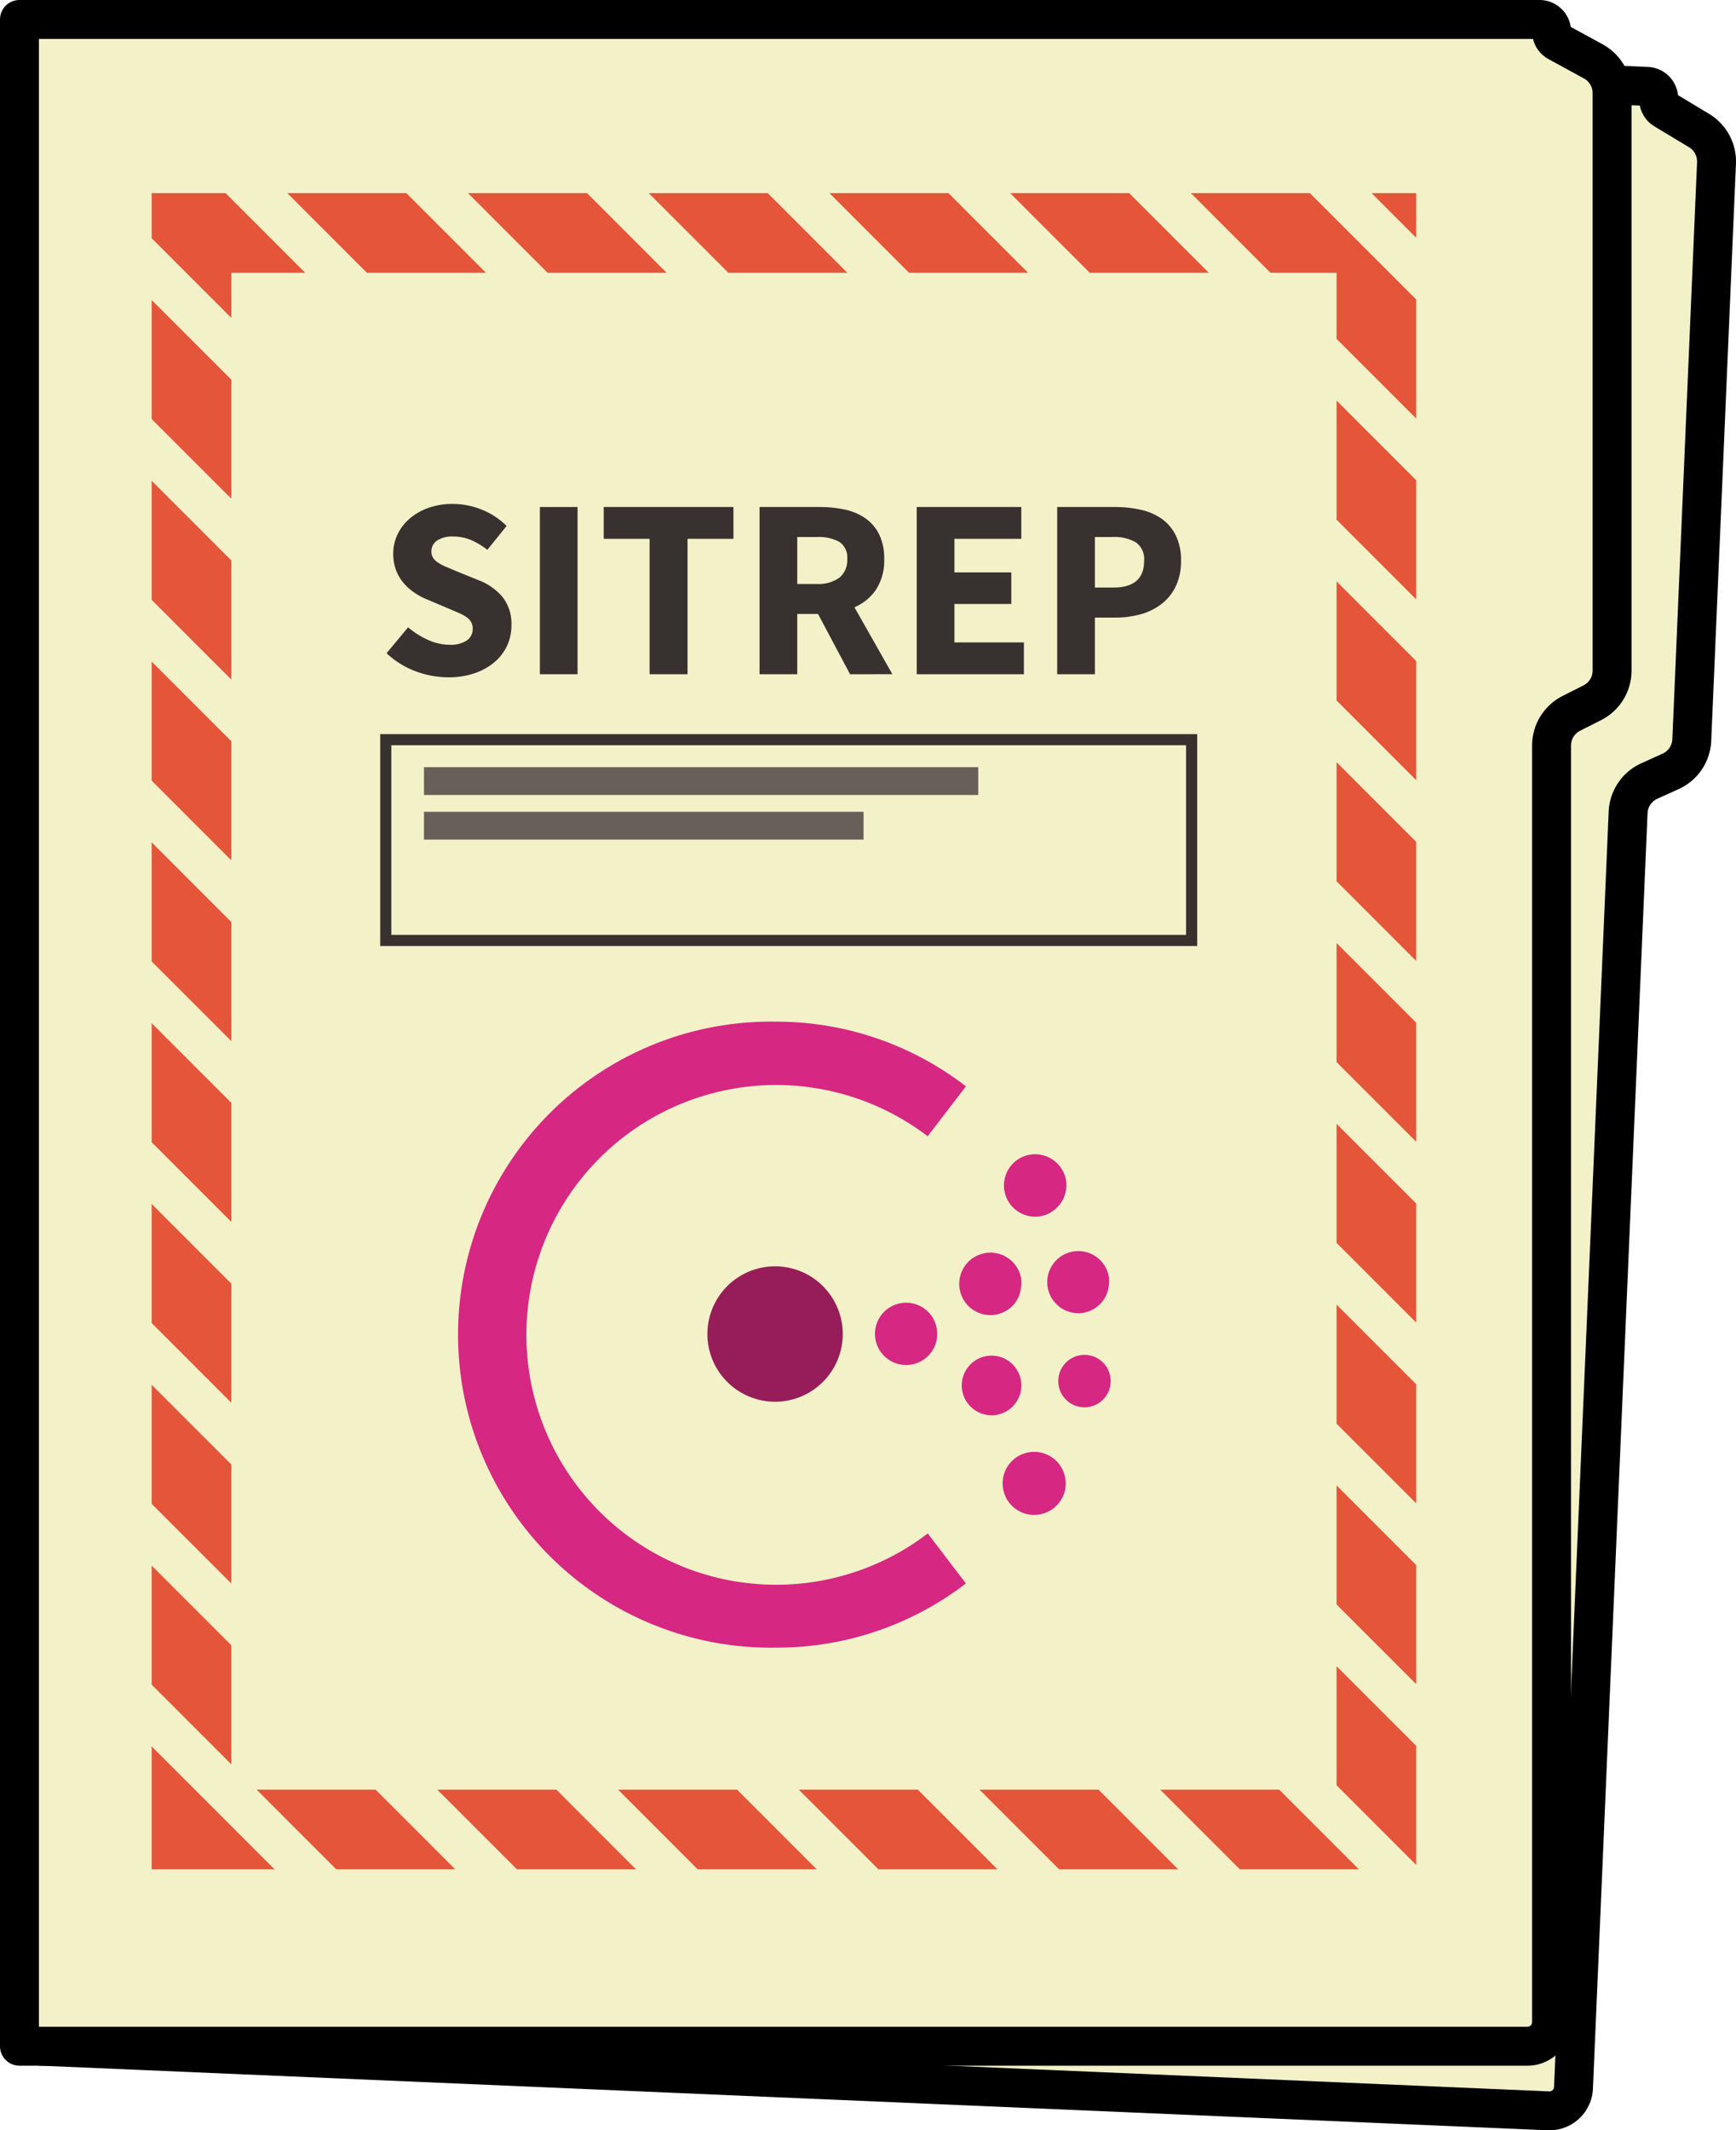 <svg xmlns="http://www.w3.org/2000/svg" viewBox="0 0 312.252 383"><defs><style>.a,.b{fill:#f3f1c8;stroke:#000;stroke-linejoin:round;stroke-width:7px;}.a{stroke-linecap:round;}.b{stroke-linecap:square;}.c{fill:#e5553a;}.d{fill:#37322f;}.e{fill:#961d59;}.e,.f{fill-rule:evenodd;}.f,.g{fill:#d62783;}.h,.i{fill:none;stroke-miterlimit:10;}.h{stroke:#37322f;stroke-width:2px;}.i{stroke:#695f59;stroke-width:5px;}</style></defs><title>SITREP</title><path class="a" d="M278.512,379.5l-271-11.611L23.108,3.834l273.173,11.7a2.158,2.158,0,0,1,2.063,2.248h0a2.157,2.157,0,0,0,1.041,1.94l6.228,3.754a6.489,6.489,0,0,1,3.133,5.834L304.3,133.051a6.488,6.488,0,0,1-3.806,5.632l-3.841,1.739a6.488,6.488,0,0,0-3.806,5.632l-9.824,229.3A4.33,4.33,0,0,1,278.512,379.5Z"/><path class="b" d="M274.751,367.885H3.5V3.5H276.923a2.157,2.157,0,0,1,2.157,2.157h0A2.157,2.157,0,0,0,280.2,7.551l6.383,3.484a6.487,6.487,0,0,1,3.379,5.694V120.562a6.487,6.487,0,0,1-3.562,5.79l-3.762,1.9a6.489,6.489,0,0,0-3.562,5.79V363.555A4.33,4.33,0,0,1,274.751,367.885Z"/><polygon class="c" points="41.6 187.176 41.6 165.767 27.277 151.444 27.277 172.853 41.6 187.176"/><polygon class="c" points="41.6 154.671 41.6 133.261 27.277 118.938 27.277 140.348 41.6 154.671"/><polygon class="c" points="81.898 336.087 67.574 321.764 46.165 321.764 60.488 336.087 81.898 336.087"/><polygon class="c" points="41.6 284.693 41.6 263.284 27.277 248.96 27.277 270.37 41.6 284.693"/><polygon class="c" points="41.6 317.199 41.6 295.789 27.277 281.466 27.277 302.875 41.6 317.199"/><polygon class="c" points="41.6 252.188 41.6 230.778 27.277 216.455 27.277 237.864 41.6 252.188"/><polygon class="c" points="41.6 122.165 41.6 100.756 27.277 86.433 27.277 107.842 41.6 122.165"/><polygon class="c" points="203.108 34.725 181.699 34.725 196.022 49.048 217.431 49.048 203.108 34.725"/><polygon class="c" points="41.6 57.154 41.6 49.048 54.903 49.048 40.58 34.725 27.277 34.725 27.277 42.831 41.6 57.154"/><polygon class="c" points="163.516 49.048 184.926 49.048 170.602 34.725 149.193 34.725 163.516 49.048"/><polygon class="c" points="254.731 42.746 254.731 34.725 246.71 34.725 254.731 42.746"/><polygon class="c" points="98.505 49.048 119.914 49.048 105.591 34.725 84.182 34.725 98.505 49.048"/><polygon class="c" points="65.999 49.048 87.409 49.048 73.086 34.725 51.676 34.725 65.999 49.048"/><polygon class="c" points="131.011 49.048 152.42 49.048 138.097 34.725 116.687 34.725 131.011 49.048"/><polygon class="c" points="41.6 89.66 41.6 68.25 27.277 53.927 27.277 75.336 41.6 89.66"/><polygon class="c" points="41.6 219.682 41.6 198.273 27.277 183.949 27.277 205.359 41.6 219.682"/><polygon class="c" points="240.407 104.53 240.407 125.939 254.731 140.263 254.731 118.853 240.407 104.53"/><polygon class="c" points="240.407 137.035 240.407 158.445 254.731 172.768 254.731 151.359 240.407 137.035"/><polygon class="c" points="240.407 169.541 240.407 190.95 254.731 205.274 254.731 183.864 240.407 169.541"/><polygon class="c" points="240.407 72.024 240.407 93.434 254.731 107.757 254.731 86.348 240.407 72.024"/><polygon class="c" points="27.277 313.972 27.277 336.087 49.392 336.087 27.277 313.972"/><polygon class="c" points="240.407 202.047 240.407 223.456 254.731 237.779 254.731 216.37 240.407 202.047"/><polygon class="c" points="235.613 34.725 214.204 34.725 228.527 49.048 240.407 49.048 240.407 60.928 254.731 75.251 254.731 53.842 235.613 34.725"/><polygon class="c" points="240.407 234.552 240.407 255.962 254.731 270.285 254.731 248.875 240.407 234.552"/><polygon class="c" points="100.08 321.764 78.671 321.764 92.994 336.087 114.403 336.087 100.08 321.764"/><polygon class="c" points="132.586 321.764 111.176 321.764 125.499 336.087 146.909 336.087 132.586 321.764"/><polygon class="c" points="197.597 321.764 176.187 321.764 190.511 336.087 211.92 336.087 197.597 321.764"/><polygon class="c" points="165.091 321.764 143.682 321.764 158.005 336.087 179.414 336.087 165.091 321.764"/><polygon class="c" points="240.407 267.058 240.407 288.467 254.731 302.79 254.731 281.381 240.407 267.058"/><polygon class="c" points="230.102 321.764 208.693 321.764 223.016 336.087 244.426 336.087 230.102 321.764"/><polygon class="c" points="240.407 299.563 240.407 320.973 254.731 335.296 254.731 313.887 240.407 299.563"/><path class="d" d="M80.646,121.772a16.842,16.842,0,0,1-5.879-1.083,15.331,15.331,0,0,1-5.233-3.251l3.873-4.657a14.658,14.658,0,0,0,3.573,2.26,9.392,9.392,0,0,0,3.851.876,5.22,5.22,0,0,0,3.158-.784,2.518,2.518,0,0,0,1.038-2.121,2.31,2.31,0,0,0-.3-1.2,2.86,2.86,0,0,0-.876-.9,8.273,8.273,0,0,0-1.383-.738l-1.776-.761-3.919-1.66a11.616,11.616,0,0,1-2.236-1.2,9.812,9.812,0,0,1-1.937-1.729,7.794,7.794,0,0,1-1.36-2.306,8.185,8.185,0,0,1-.508-2.974,7.957,7.957,0,0,1,.785-3.481,8.628,8.628,0,0,1,2.213-2.858,10.542,10.542,0,0,1,3.389-1.914A12.874,12.874,0,0,1,81.43,90.6a13.977,13.977,0,0,1,5.188,1.015,13.128,13.128,0,0,1,4.5,2.95l-3.458,4.289A13.1,13.1,0,0,0,84.7,97.081a8.343,8.343,0,0,0-3.274-.623,4.84,4.84,0,0,0-2.789.715A2.3,2.3,0,0,0,77.6,99.179a1.963,1.963,0,0,0,.346,1.175,3.348,3.348,0,0,0,.968.876,9.67,9.67,0,0,0,1.453.738q.829.346,1.8.761l3.873,1.568A10.575,10.575,0,0,1,90.4,107.34a7.806,7.806,0,0,1,1.591,5.118,8.524,8.524,0,0,1-2.974,6.525,11.035,11.035,0,0,1-3.573,2.029A14.155,14.155,0,0,1,80.646,121.772Z"/><path class="d" d="M97.107,91.155h6.78v30.064h-6.78Z"/><path class="d" d="M116.843,96.873h-8.254V91.155h23.332v5.718h-8.254v24.346h-6.824Z"/><path class="d" d="M152.9,121.219l-5.763-10.836H143.4v10.836h-6.778V91.155H147.46a20.933,20.933,0,0,1,4.5.462,10.234,10.234,0,0,1,3.666,1.544,7.713,7.713,0,0,1,2.49,2.882,9.738,9.738,0,0,1,.922,4.473,9.546,9.546,0,0,1-1.452,5.464,8.873,8.873,0,0,1-3.9,3.2l6.824,12.034Zm-9.5-16.231h3.5a6.394,6.394,0,0,0,4.081-1.129,4.032,4.032,0,0,0,1.407-3.343,3.348,3.348,0,0,0-1.407-3.09,7.793,7.793,0,0,0-4.081-.876h-3.5Z"/><path class="d" d="M164.89,91.155H183.7v5.718H171.668v6.041H181.9v5.671H171.668V115.5h12.5v5.718H164.89Z"/><path class="d" d="M190.157,91.155h10.328a21.328,21.328,0,0,1,4.658.485,10.506,10.506,0,0,1,3.781,1.613,7.986,7.986,0,0,1,2.558,3,10.091,10.091,0,0,1,.946,4.588,10.3,10.3,0,0,1-.946,4.565,8.848,8.848,0,0,1-2.558,3.182,10.9,10.9,0,0,1-3.736,1.845,16.567,16.567,0,0,1-4.518.6h-3.734v10.19h-6.779Zm10.1,14.479q5.534,0,5.533-4.8a3.668,3.668,0,0,0-1.475-3.319,7.736,7.736,0,0,0-4.243-.969h-3.134v9.084Z"/><path class="e" d="M139.354,252.012a12.172,12.172,0,1,1,.117,0h-.117"/><path class="f" d="M162.979,245.411a5.6,5.6,0,1,1,5.6-5.6h0a5.583,5.583,0,0,1-5.568,5.6h-.03"/><path class="f" d="M183.464,250.689h0a5.359,5.359,0,1,1,.117-.437.641.641,0,0,1-.117.437"/><path class="f" d="M179.51,236.266a5.612,5.612,0,1,1,4.081-6.806l.019.075a5.829,5.829,0,0,1,0,2.195,5.4,5.4,0,0,1-4.217,4.551"/><path class="f" d="M199.428,250.078a4.712,4.712,0,1,1,.174-.509,1.455,1.455,0,0,0-.116.494"/><path class="f" d="M194.862,236.019a5.583,5.583,0,1,1,4.595-6.426,6.313,6.313,0,0,1,0,1.454,5.554,5.554,0,0,1-4.595,4.972"/><path class="f" d="M190.966,269.458h0a5.67,5.67,0,1,1,.7-2.3,5.046,5.046,0,0,1-.7,2.3"/><path class="f" d="M188.945,218.021a5.612,5.612,0,1,1,2.137-7.648,5.235,5.235,0,0,1,.7,3.242,5.61,5.61,0,0,1-2.82,4.362"/><path class="g" d="M139.572,296.223a56.278,56.278,0,1,1-1.808-112.542q.9-.015,1.808,0a55.725,55.725,0,0,1,34.166,11.63l-6.877,8.971a44.924,44.924,0,1,0,.015,71.413l6.862,8.985A55.786,55.786,0,0,1,139.572,296.223Z"/><rect class="h" x="69.387" y="132.983" width="144.952" height="36.095"/><line class="i" x1="76.262" y1="140.431" x2="175.953" y2="140.431"/><line class="i" x1="76.262" y1="148.452" x2="155.327" y2="148.452"/></svg>